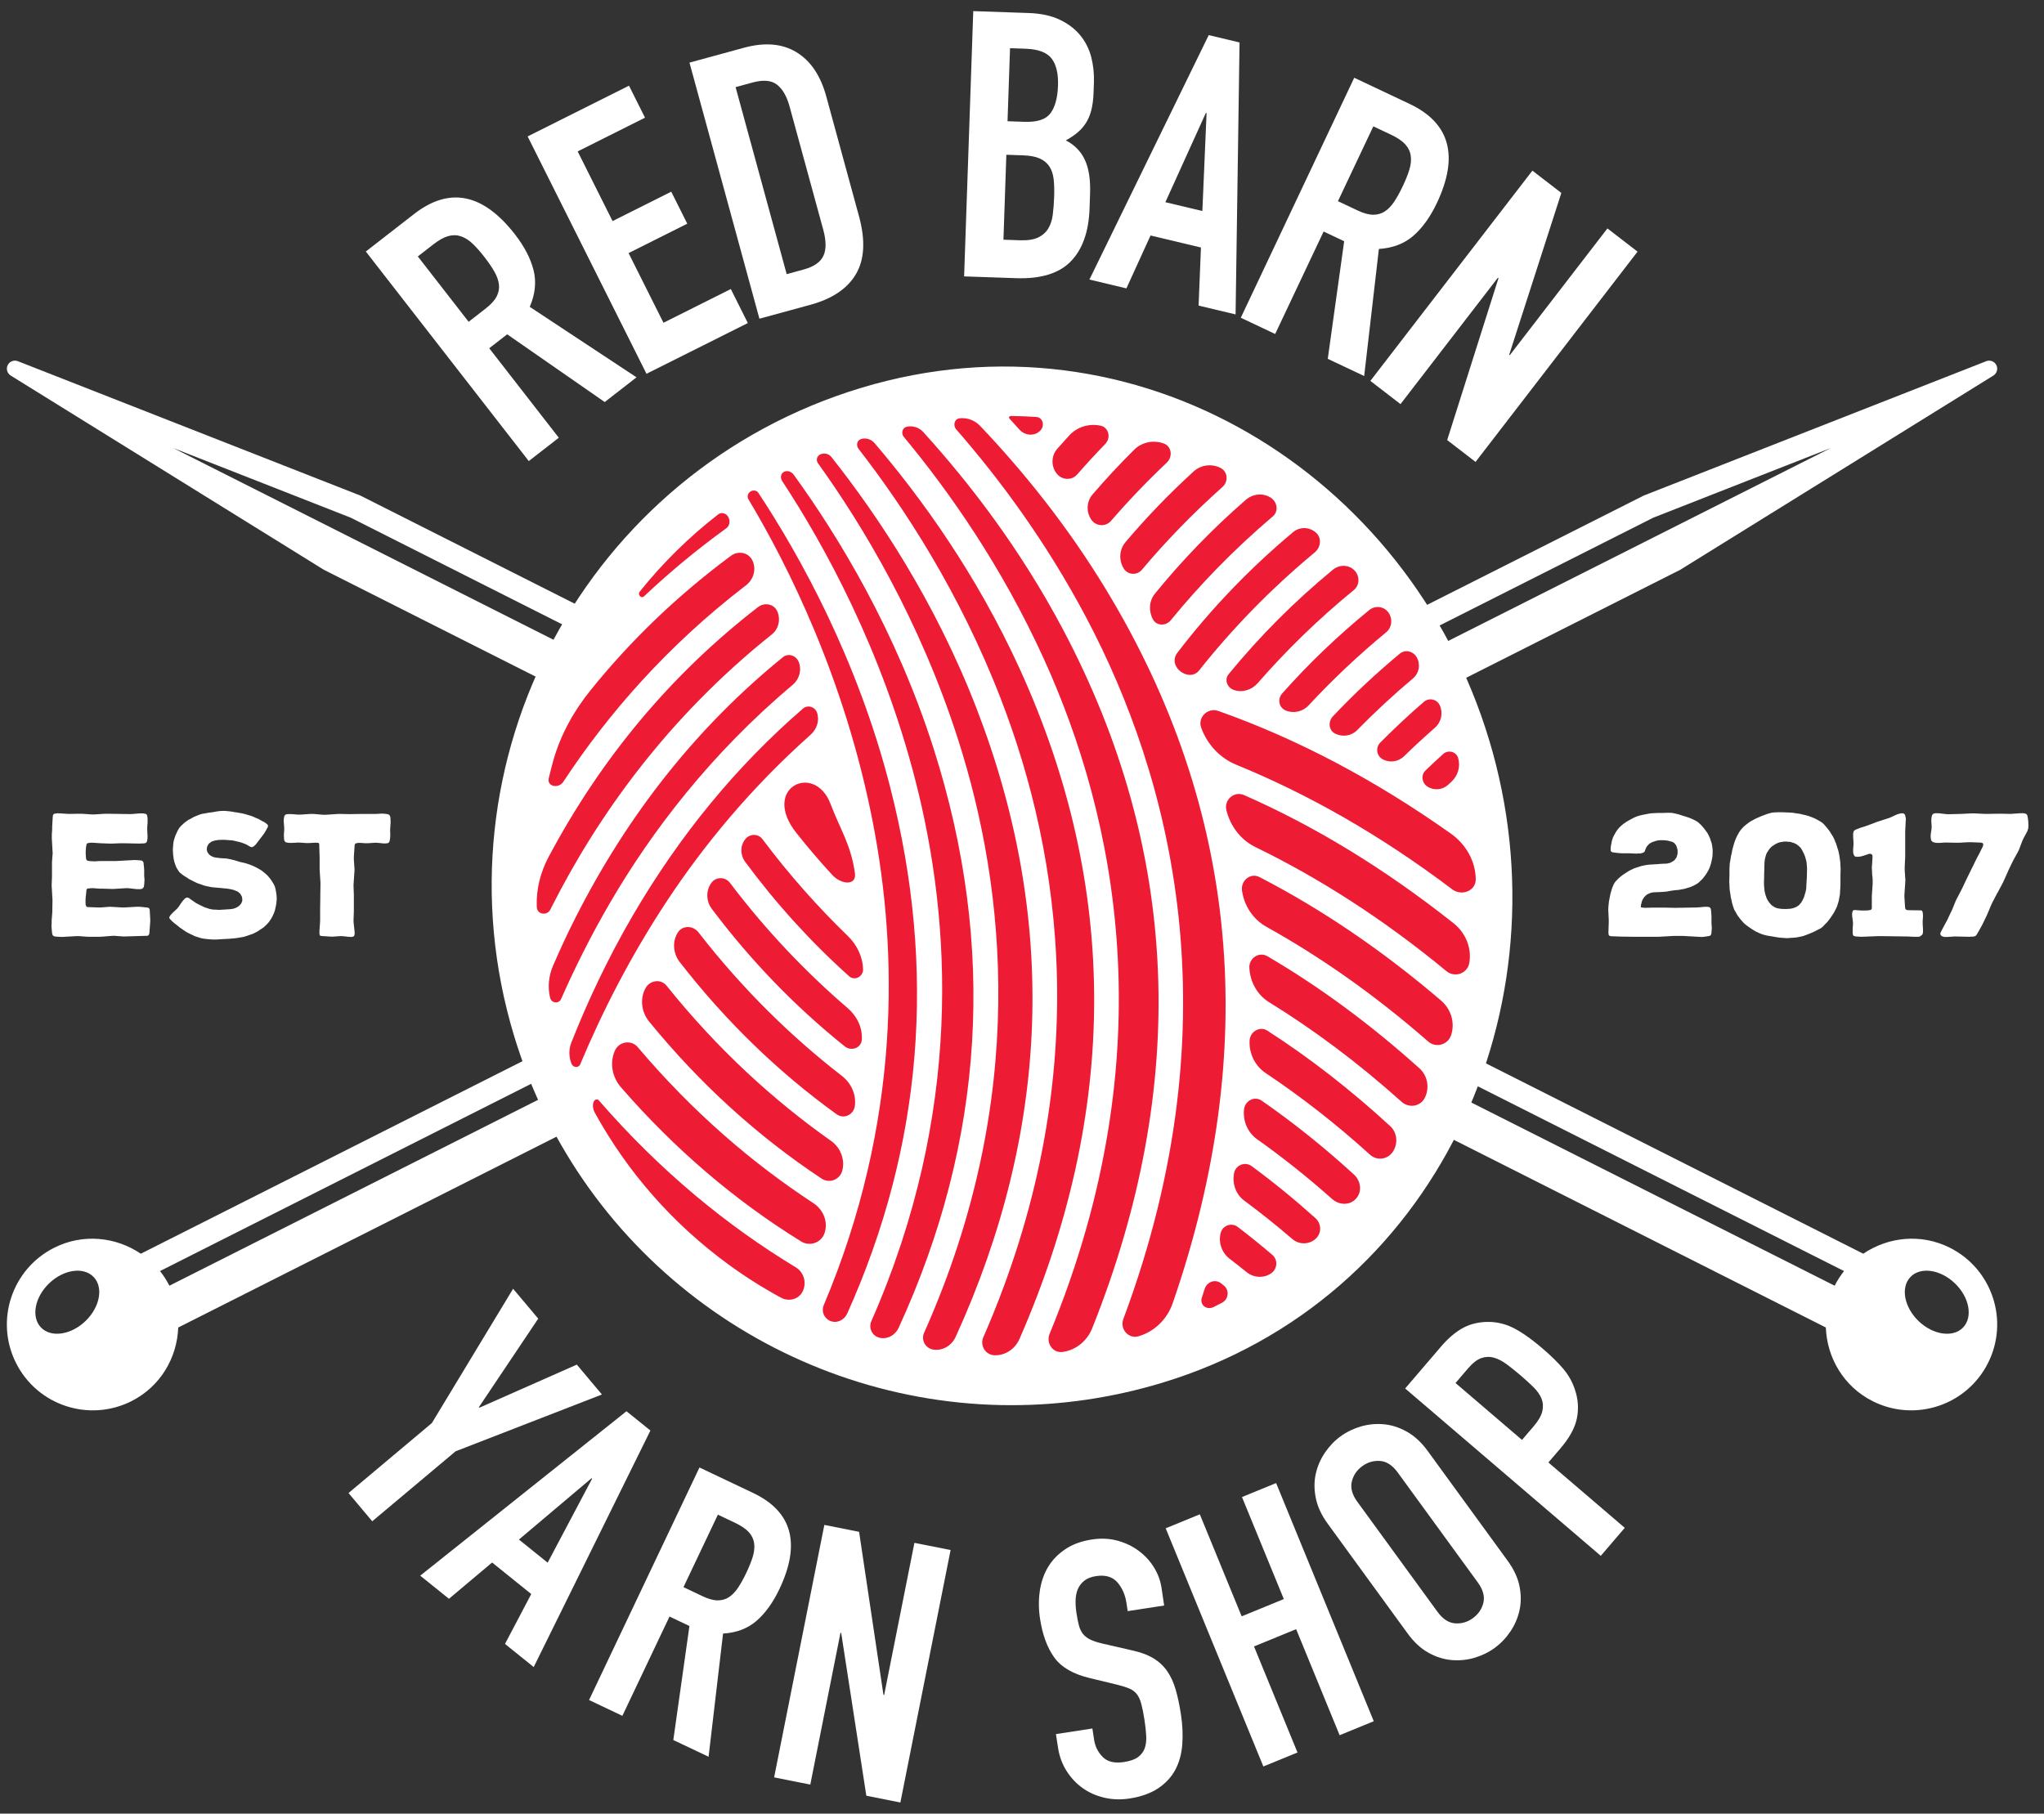 <?xml version="1.0" encoding="utf-8"?>
<!-- Generator: Adobe Illustrator 16.0.0, SVG Export Plug-In . SVG Version: 6.00 Build 0)  -->
<!DOCTYPE svg PUBLIC "-//W3C//DTD SVG 1.1//EN" "http://www.w3.org/Graphics/SVG/1.1/DTD/svg11.dtd">
<svg version="1.1" id="Layer_1" xmlns="http://www.w3.org/2000/svg" xmlns:xlink="http://www.w3.org/1999/xlink" x="0px" y="0px"
	 width="180.9px" height="160.533px" viewBox="0 0 180.9 160.533" enable-background="new 0 0 180.9 160.533" xml:space="preserve">
<rect x="0" y="0" width="180.9" height="160.533" fill="#333333" stroke="none"/>
<path fill="#FFFFFF" d="M11.618,124.032c2.571-1.289,4.058-3.844,4.156-6.527l132.933-67.071l27.714-17.192
	c0.311-0.194,0.426-0.595,0.262-0.925c-0.164-0.329-0.555-0.479-0.896-0.345l-30.309,11.892l-133.017,67.11
	c-2.203-1.491-5.108-1.812-7.657-0.534c-3.753,1.882-5.271,6.448-3.389,10.202C3.297,124.395,7.864,125.911,11.618,124.032z
	 M14.991,113.805c-0.237-0.469-0.515-0.9-0.829-1.297l132.155-66.684l15.711-6.165L14.991,113.805z M3.626,117.501
	c-0.885-0.924-0.56-2.674,0.725-3.908c1.287-1.232,3.047-1.485,3.935-0.561c0.885,0.924,0.561,2.672-0.725,3.906
	C6.273,118.173,4.512,118.425,3.626,117.501z"/>
<path fill="#FFFFFF" d="M175.949,120.641c1.883-3.754,0.365-8.32-3.389-10.202c-2.549-1.277-5.453-0.957-7.656,0.534L31.887,43.863
	L1.58,31.971c-0.342-0.134-0.732,0.016-0.896,0.345c-0.165,0.33-0.051,0.729,0.262,0.925l27.714,17.192l132.932,67.071
	c0.1,2.686,1.584,5.238,4.156,6.527C169.501,125.911,174.066,124.395,175.949,120.641z M15.335,39.66l15.711,6.165l132.156,66.684
	c-0.312,0.396-0.594,0.828-0.828,1.297L15.335,39.66z M169.804,116.939c-1.285-1.234-1.609-2.982-0.725-3.906
	c0.889-0.926,2.646-0.673,3.936,0.561c1.283,1.234,1.609,2.984,0.725,3.908C172.853,118.425,171.091,118.173,169.804,116.939z"/>
<path fill="#ED1B34" d="M89.511,123.88c-19.878,0-37.783-13.303-43.54-32.349c-3.517-11.634-2.292-23.941,3.448-34.655
	c5.74-10.714,15.309-18.55,26.942-22.065c4.099-1.239,8.297-1.867,12.479-1.867c19.188,0,36.651,13.438,42.465,32.678
	c3.476,11.497,2.535,23.639-2.647,34.192c-5.305,10.799-14.525,18.649-25.965,22.107C98.394,123.219,93.958,123.88,89.511,123.88z"
	/>
<path fill="#FFFFFF" d="M131.787,65.477c-7.135-23.604-31.248-38.496-55.568-31.146c-24.32,7.351-38.076,33.025-30.725,57.345
	c6.009,19.882,24.266,32.704,44.018,32.704c4.407,0,8.891-0.639,13.326-1.979C127.156,115.05,138.92,89.081,131.787,65.477z
	 M129.055,67.111c0.21,0.746-0.021,1.55-0.59,2.075c-0.097,0.09-0.192,0.18-0.29,0.27c-0.503,0.47-1.264,0.541-1.842,0.168
	c-0.497-0.321-0.598-1.017-0.17-1.428c0.514-0.494,1.035-0.979,1.564-1.455C128.174,66.337,128.894,66.531,129.055,67.111z
	 M127.445,62.471c0.275,0.67,0.111,1.45-0.434,1.929c-0.953,0.835-1.871,1.683-2.752,2.541c-0.511,0.498-1.292,0.606-1.91,0.252
	c-0.527-0.305-0.623-1.024-0.195-1.458c1.244-1.261,2.535-2.464,3.871-3.616C126.492,61.716,127.211,61.902,127.445,62.471z
	 M125.394,58.196c0.336,0.617,0.207,1.392-0.332,1.846c-1.769,1.491-3.422,3.025-4.953,4.589c-0.508,0.519-1.299,0.63-1.945,0.305
	c-0.574-0.289-0.643-1.059-0.201-1.525c1.861-1.978,3.842-3.822,5.924-5.551C124.37,57.456,125.09,57.642,125.394,58.196z
	 M121.18,54.001c0.525-0.43,1.308-0.338,1.701,0.216s0.319,1.32-0.203,1.751c-2.522,2.081-4.807,4.253-6.866,6.474
	c-0.521,0.56-1.338,0.74-2.041,0.438c-0.586-0.252-0.726-1.01-0.302-1.488C115.838,58.715,118.418,56.26,121.18,54.001z
	 M119.9,50.515c0.453,0.5,0.442,1.282-0.08,1.71c-3.213,2.629-6.035,5.405-8.512,8.245c-0.527,0.605-1.367,0.868-2.123,0.597
	c-0.58-0.208-0.843-0.909-0.451-1.387c2.772-3.387,5.854-6.468,9.229-9.249C118.541,49.955,119.396,49.962,119.9,50.515z
	 M116.457,47.136c0.54,0.469,0.451,1.305-0.1,1.762c-3.998,3.316-7.388,6.858-10.252,10.47c-0.26,0.327-0.701,0.446-1.102,0.326
	c-0.41-0.122-0.768-0.396-0.948-0.785c-0.167-0.362-0.114-0.789,0.128-1.105c3.021-3.955,6.455-7.521,10.279-10.716
	C115.042,46.606,115.887,46.644,116.457,47.136z M112.486,44.068c0.57,0.385,0.683,1.199,0.158,1.645
	c-3.453,2.93-6.443,6.025-9.025,9.186c-0.432,0.526-1.264,0.52-1.583-0.081c-0.39-0.728-0.345-1.625,0.176-2.266
	c2.431-2.99,5.112-5.758,8.039-8.304C110.879,43.701,111.797,43.602,112.486,44.068z M108.027,41.423
	c0.642,0.328,0.703,1.204,0.164,1.684c-2.654,2.363-5.023,4.821-7.131,7.327c-0.437,0.518-1.248,0.465-1.604-0.109
	c-0.453-0.729-0.404-1.671,0.147-2.327c1.863-2.212,3.881-4.295,6.033-6.264C106.285,41.138,107.242,41.022,108.027,41.423z
	 M102.988,39.252c0.707,0.252,0.826,1.174,0.281,1.69c-1.777,1.685-3.424,3.407-4.934,5.158c-0.469,0.546-1.324,0.504-1.738-0.085
	c-0.482-0.685-0.447-1.612,0.098-2.249c1.172-1.366,2.401-2.687,3.688-3.962C101.064,39.129,102.084,38.928,102.988,39.252z
	 M97.398,37.677c0.734,0.153,0.944,1.075,0.424,1.615c-0.865,0.895-1.695,1.795-2.488,2.705c-0.482,0.554-1.348,0.507-1.807-0.069
	c-0.518-0.649-0.502-1.582,0.047-2.207c0.351-0.399,0.707-0.795,1.068-1.188C95.336,37.779,96.394,37.469,97.398,37.677z
	 M89.318,36.889c0.043-0.049,0.109-0.068,0.176-0.068c0.742,0.008,1.484,0.038,2.224,0.087c0.563,0.038,0.763,0.737,0.39,1.164
	c-0.498,0.568-1.379,0.517-1.883-0.046c-0.283-0.317-0.566-0.628-0.848-0.935C89.322,37.032,89.265,36.95,89.318,36.889z
	 M63.563,45.531c0.287-0.223,0.695-0.104,0.88,0.209c0.204,0.344,0.149,0.795-0.175,1.03c-2.652,1.917-5.063,3.933-7.265,6.011
	c-0.254,0.24-0.603-0.14-0.384-0.412C58.666,49.811,60.996,47.521,63.563,45.531z M48.963,67.344
	c0.64-2.294,1.812-4.401,3.308-6.255c3.595-4.457,7.74-8.426,12.428-11.898c0.619-0.458,1.511-0.31,1.869,0.375
	c0.403,0.771,0.145,1.713-0.546,2.242c-6.968,5.346-12.218,11.388-16.17,17.395c-0.414,0.628-1.461,0.424-1.288-0.308
	C48.688,68.374,48.82,67.859,48.963,67.344z M47.51,80.305c-0.074-1.551,0.316-3.09,1.046-4.46
	c4.701-8.828,10.891-16.2,18.526-22.104c0.565-0.438,1.403-0.3,1.699,0.35c0.327,0.718,0.143,1.574-0.473,2.066
	c-9.34,7.457-15.468,16.195-19.443,24.04c-0.052,0.103-0.103,0.205-0.154,0.307C48.422,81.083,47.542,80.953,47.51,80.305z
	 M48.691,88.333c-0.236-0.949-0.132-1.951,0.255-2.85c0.604-1.402,1.259-2.818,1.98-4.242c4.696-9.271,10.839-16.96,18.371-23.074
	c0.475-0.386,1.169-0.14,1.394,0.429c0.28,0.712,0.055,1.523-0.53,2.017c-7.264,6.11-12.483,12.968-16.173,19.299
	c-1.679,2.881-3.108,5.74-4.328,8.514C49.462,88.873,48.81,88.808,48.691,88.333z M50.583,94.164
	c-0.242-0.599-0.258-1.272-0.021-1.873c1.424-3.604,3.198-7.403,5.42-11.218c4.179-7.171,9.221-13.281,15.084-18.351
	c0.422-0.363,1.071-0.161,1.246,0.367c0.231,0.696-0.019,1.456-0.567,1.943c-5.304,4.719-9.451,9.79-12.636,14.594
	c-3.322,5.012-5.843,10.005-7.755,14.576C51.211,94.549,50.722,94.51,50.583,94.164z M60.162,85.159
	c-0.587-0.756-0.683-1.803-0.175-2.614c0.412-0.657,1.354-0.634,1.829-0.021c3.96,5.104,8.273,9.285,12.689,12.705
	c0.826,0.64,1.3,1.66,1.147,2.693c-0.112,0.762-0.98,1.16-1.604,0.71C68.833,94.867,64.205,90.368,60.162,85.159z M73.546,100.984
	c0.832,0.586,1.244,1.619,1.006,2.607c-0.196,0.814-1.135,1.199-1.833,0.736c-5.703-3.778-10.795-8.418-15.269-13.903
	c-0.679-0.832-0.833-1.994-0.328-2.942c0.381-0.716,1.362-0.867,1.869-0.235C63.542,92.919,68.5,97.419,73.546,100.984z
	 M62.998,80.446c-0.508-0.676-0.54-1.609-0.043-2.295c0.405-0.56,1.233-0.556,1.649-0.005c3.262,4.308,6.789,7.973,10.416,11.085
	c0.817,0.7,1.324,1.725,1.255,2.799c-0.047,0.736-0.932,1.053-1.509,0.591C70.36,89.093,66.439,85.028,62.998,80.446z
	 M65.955,76.293c-0.449-0.606-0.466-1.447,0.016-2.028c0.395-0.477,1.131-0.49,1.502,0.006c2.392,3.188,4.932,6.032,7.548,8.562
	c0.808,0.78,1.328,1.831,1.362,2.954c0.02,0.662-0.744,1.065-1.237,0.623C71.749,83.363,68.688,79.986,65.955,76.293z
	 M70.478,73.722c-3.158-3.979,1.616-6.3,3.032-2.55c0.837,2.216,1.796,3.585,2.152,6.104c0.164,1.158-1.216,1.028-2.007,0.168
	C72.55,76.242,71.492,75.002,70.478,73.722z M71.074,114.236c-0.318,0.753-1.229,1.021-1.947,0.633
	c-1.609-0.873-3.163-1.852-4.643-2.935c-4.944-3.613-8.946-8.179-11.838-13.439c-0.163-0.297-0.225-0.648-0.107-0.966
	c0.072-0.195,0.316-0.291,0.453-0.134c5.519,6.358,11.462,11.168,17.438,14.784C71.129,112.605,71.394,113.485,71.074,114.236z
	 M54.96,96.246c-0.781-0.898-1.025-2.169-0.537-3.255c0.365-0.812,1.447-0.978,2.022-0.299c4.899,5.789,10.193,10.301,15.548,13.809
	c0.872,0.572,1.312,1.642,0.988,2.633c-0.283,0.865-1.302,1.232-2.078,0.754C65.012,106.249,59.697,101.694,54.96,96.246z
	 M73.487,116.927c-0.548-0.224-0.816-0.848-0.586-1.393c6.836-16.192,6.588-31.273,4.337-42.797
	c-2.48-12.701-7.529-22.748-11-28.544c-0.143-0.237-0.05-0.541,0.185-0.688c0.233-0.146,0.545-0.108,0.696,0.12
	c3.646,5.522,8.747,14.655,11.669,26.07c4.142,16.173,2.844,31.747-3.801,46.562C74.729,116.84,74.078,117.167,73.487,116.927z
	 M77.794,118.399c-0.622-0.178-0.937-0.864-0.677-1.456c8.122-18.465,7.101-35.361,3.91-47.82
	c-2.983-11.649-8.069-20.865-11.799-26.539c-0.18-0.272-0.147-0.655,0.142-0.81c0.304-0.164,0.672-0.035,0.875,0.245
	c3.891,5.366,9.049,13.771,12.394,24.277c5.567,17.487,4.51,34.641-3.103,51.227C79.229,118.193,78.503,118.6,77.794,118.399z
	 M82.588,119.458c-0.691-0.111-1.088-0.846-0.803-1.484c9.25-20.739,7.245-39.262,3.025-52.465
	c-3.394-10.615-8.475-19.024-12.417-24.507c-0.193-0.27-0.095-0.648,0.208-0.784c0.342-0.15,0.748-0.059,0.98,0.235
	c4.061,5.123,9.175,12.742,12.854,22.273c7.169,18.567,6.529,37.202-1.854,55.604C84.23,119.104,83.426,119.593,82.588,119.458z
	 M88.025,119.962c-0.805-0.023-1.319-0.857-0.998-1.596c10.005-22.908,6.857-42.756,1.562-56.472
	c-3.635-9.417-8.549-16.942-12.605-22.165c-0.23-0.297-0.147-0.744,0.209-0.862c0.434-0.145,0.909,0.007,1.206,0.354
	c4.129,4.833,9.036,11.613,12.866,20.02c8.785,19.283,8.754,39.164-0.037,59.277C89.845,119.395,88.982,119.989,88.025,119.962z
	 M94.025,119.669c-0.867,0.107-1.463-0.805-1.129-1.611c10.295-24.922,5.854-45.767-0.529-59.774
	c-3.709-8.142-8.333-14.746-12.375-19.612c-0.263-0.316-0.139-0.812,0.264-0.9c0.531-0.116,1.085,0.065,1.451,0.468
	c4.045,4.447,8.596,10.334,12.392,17.515c10.325,19.54,11.168,40.285,2.562,61.822C96.214,118.691,95.219,119.52,94.025,119.669z
	 M100.769,118.278c-0.899,0.263-1.679-0.646-1.351-1.523c9.942-26.6,4.149-48.024-3.278-62.083
	c-3.552-6.719-7.693-12.295-11.512-16.666c-0.309-0.354-0.16-0.934,0.307-0.981c0.673-0.071,1.342,0.182,1.808,0.672
	c3.718,3.91,7.687,8.771,11.19,14.563c11.713,19.36,13.657,40.541,5.85,63.104C103.299,116.76,102.185,117.864,100.769,118.278z
	 M107.408,115.693c-0.27,0.133-0.596,0.123-0.834-0.062c-0.229-0.178-0.301-0.49-0.209-0.766c0.086-0.261,0.17-0.521,0.254-0.781
	c0.197-0.617,0.932-0.897,1.439-0.497c0.082,0.065,0.166,0.131,0.248,0.196c0.518,0.413,0.434,1.221-0.154,1.528
	C107.906,115.442,107.658,115.569,107.408,115.693z M112.496,112.712c-0.661,0.451-1.545,0.394-2.167-0.108
	c-0.498-0.402-0.998-0.797-1.499-1.181c-0.698-0.533-1.016-1.438-0.797-2.288c0.173-0.667,0.966-0.949,1.514-0.531
	c1.033,0.788,2.05,1.61,3.053,2.467C113.117,111.512,113.06,112.327,112.496,112.712z M116.424,109.665
	c-0.582,0.513-1.456,0.516-2.045,0.01c-1.414-1.214-2.838-2.351-4.269-3.409c-0.748-0.554-1.065-1.511-0.891-2.425
	c0.137-0.715,0.971-1.052,1.557-0.619c1.931,1.418,3.81,2.955,5.644,4.602C116.97,108.316,116.98,109.177,116.424,109.665z
	 M120.012,106.1c-0.55,0.615-1.495,0.58-2.11,0.033c-2.193-1.949-4.408-3.708-6.635-5.287c-0.85-0.602-1.287-1.633-1.164-2.666
	c0.092-0.759,0.938-1.188,1.563-0.753c2.808,1.946,5.526,4.126,8.162,6.536C120.445,104.528,120.568,105.478,120.012,106.1z
	 M123.256,101.969c-0.458,0.67-1.397,0.789-2,0.244c-3.056-2.768-6.147-5.166-9.246-7.234c-0.942-0.631-1.469-1.728-1.418-2.859
	c0.035-0.808,0.905-1.323,1.584-0.886c3.743,2.413,7.36,5.227,10.851,8.436C123.672,100.261,123.75,101.245,123.256,101.969z
	 M126.095,97.182c-0.39,0.769-1.404,0.923-2.046,0.348c-3.887-3.489-7.812-6.404-11.728-8.819c-1.055-0.648-1.688-1.807-1.75-3.043
	c-0.043-0.856,0.859-1.459,1.601-1.025c4.638,2.717,9.117,6.025,13.44,9.908C126.353,95.214,126.545,96.298,126.095,97.182z
	 M128.424,91.635c-0.287,0.852-1.342,1.148-2.019,0.559c-4.768-4.163-9.564-7.51-14.315-10.154
	c-1.187-0.661-1.978-1.861-2.168-3.205c-0.127-0.885,0.748-1.612,1.542-1.202c5.525,2.853,10.885,6.497,16.068,10.925
	C128.419,89.314,128.797,90.53,128.424,91.635z M130.04,85.228c-0.16,0.944-1.29,1.344-2.029,0.731
	c-5.671-4.683-11.338-8.273-16.897-10.978c-1.305-0.635-2.228-1.855-2.574-3.265c-0.229-0.925,0.693-1.721,1.566-1.337
	c6.346,2.79,12.53,6.58,18.547,11.35C129.705,82.566,130.265,83.902,130.04,85.228z M130.609,77.817
	c0.015,1.054-1.252,1.531-2.092,0.896c-6.472-4.895-12.879-8.477-19.101-11.021c-1.449-0.593-2.565-1.796-3.103-3.268
	c-0.342-0.935,0.582-1.824,1.521-1.491c6.994,2.477,13.858,6.097,20.58,10.86C129.728,74.725,130.584,76.206,130.609,77.817z"/>
<g>
	<path fill="#FFFFFF" d="M32.376,22.263l4.273-3.321c3.126-2.431,6.101-1.831,8.923,1.799c0.837,1.077,1.387,2.134,1.649,3.169
		c0.262,1.037,0.15,2.12-0.336,3.25l9.449,6.239l-2.814,2.188l-8.632-5.996l-1.589,1.235l6.157,7.92l-2.657,2.066L32.376,22.263z
		 M41.475,28.483l1.511-1.176c0.469-0.363,0.792-0.72,0.969-1.065c0.176-0.346,0.244-0.698,0.203-1.058
		c-0.042-0.356-0.174-0.734-0.399-1.132c-0.225-0.396-0.52-0.829-0.884-1.298c-0.364-0.469-0.711-0.86-1.04-1.177
		c-0.329-0.315-0.674-0.535-1.035-0.658s-0.736-0.131-1.126-0.022c-0.39,0.107-0.828,0.351-1.314,0.729l-1.381,1.073L41.475,28.483z
		"/>
	<path fill="#FFFFFF" d="M46.697,12.076l8.97-4.492l1.418,2.833l-5.96,2.985l3.088,6.167l5.193-2.602l1.418,2.833l-5.193,2.602
		l3.088,6.167l5.96-2.985l1.507,3.01l-8.97,4.492L46.697,12.076z"/>
	<path fill="#FFFFFF" d="M61.021,5.543l4.807-1.312c1.846-0.505,3.398-0.375,4.656,0.388c1.257,0.763,2.138,2.067,2.643,3.914
		l2.895,10.601c0.58,2.123,0.492,3.829-0.262,5.117c-0.754,1.29-2.097,2.198-4.028,2.725l-4.521,1.234L61.021,5.543z M69.624,24.265
		l1.496-0.408c0.913-0.249,1.498-0.654,1.755-1.216c0.258-0.56,0.253-1.328-0.014-2.305L69.878,9.418
		c-0.244-0.892-0.612-1.531-1.106-1.921c-0.495-0.389-1.219-0.454-2.174-0.193l-1.496,0.409L69.624,24.265z"/>
	<path fill="#FFFFFF" d="M86.136,0.984l4.914,0.169c1.077,0.037,1.99,0.233,2.737,0.59c0.747,0.355,1.353,0.817,1.817,1.383
		c0.465,0.566,0.789,1.21,0.975,1.932c0.184,0.723,0.263,1.469,0.236,2.237l-0.029,0.857c-0.021,0.638-0.09,1.175-0.204,1.61
		c-0.114,0.437-0.276,0.816-0.485,1.14c-0.209,0.322-0.461,0.605-0.756,0.849c-0.294,0.243-0.632,0.468-1.014,0.675
		c0.779,0.401,1.342,0.978,1.689,1.727c0.348,0.75,0.502,1.739,0.459,2.971l-0.045,1.319c-0.07,2.066-0.626,3.633-1.664,4.697
		c-1.039,1.065-2.656,1.56-4.854,1.483l-4.584-0.158L86.136,0.984z M88.808,21.218l1.45,0.05c0.681,0.023,1.218-0.057,1.61-0.241
		c0.391-0.186,0.691-0.449,0.902-0.794c0.209-0.346,0.344-0.759,0.405-1.241s0.101-1.009,0.121-1.581
		c0.021-0.594,0.005-1.111-0.045-1.554c-0.052-0.442-0.177-0.815-0.375-1.119c-0.199-0.305-0.481-0.539-0.851-0.706
		s-0.861-0.261-1.477-0.282l-1.484-0.051L88.808,21.218z M89.169,10.731l1.518,0.052c1.121,0.039,1.883-0.216,2.287-0.763
		c0.404-0.548,0.625-1.36,0.662-2.438c0.037-1.055-0.15-1.854-0.561-2.396c-0.411-0.542-1.178-0.833-2.299-0.872l-1.385-0.049
		L89.169,10.731z"/>
	<path fill="#FFFFFF" d="M106.976,3.108l2.728,0.65l-0.351,24.072l-3.274-0.781l0.209-5.141l-4.462-1.064l-2.135,4.682l-3.274-0.782
		L106.976,3.108z M106.785,10.016l-0.064-0.016l-3.582,7.898l3.274,0.781L106.785,10.016z"/>
	<path fill="#FFFFFF" d="M119.853,6.882l4.893,2.312c3.58,1.69,4.389,4.616,2.424,8.772c-0.583,1.233-1.277,2.201-2.083,2.903
		s-1.824,1.091-3.052,1.167l-1.301,11.248l-3.223-1.522l1.452-10.409l-1.819-0.86l-4.287,9.07l-3.043-1.438L119.853,6.882z
		 M118.413,17.807l1.729,0.818c0.537,0.254,1,0.381,1.389,0.382c0.39,0.001,0.734-0.097,1.035-0.296
		c0.299-0.199,0.576-0.488,0.83-0.867c0.252-0.379,0.504-0.838,0.758-1.375s0.447-1.022,0.58-1.459
		c0.133-0.436,0.174-0.843,0.121-1.221c-0.053-0.377-0.215-0.716-0.488-1.015c-0.272-0.3-0.688-0.58-1.243-0.844l-1.581-0.746
		L118.413,17.807z"/>
	<path fill="#FFFFFF" d="M135.621,15.105l2.562,1.973l-4.613,14.317l0.052,0.041l8.639-11.217l2.667,2.055l-14.338,18.613
		l-2.51-1.934l4.541-14.331l-0.053-0.041l-8.619,11.189l-2.668-2.055L135.621,15.105z"/>
</g>
<g>
	<path fill="#FFFFFF" d="M38.221,125.962l7.19-11.888l2.223,2.646l-5.248,7.832l0.041,0.051l8.623-3.814l2.223,2.645l-12.953,5.029
		l-7.376,6.193l-2.099-2.5L38.221,125.962z"/>
	<path fill="#FFFFFF" d="M55.445,124.917l2.119,1.707l-10.329,20.936l-2.542-2.047l2.324-4.416l-3.464-2.791l-3.819,3.211
		l-2.543-2.047L55.445,124.917z M52.402,130.889l-0.05-0.041l-6.425,5.426l2.542,2.047L52.402,130.889z"/>
	<path fill="#FFFFFF" d="M61.905,129.895l4.741,2.252c3.469,1.646,4.247,4.484,2.334,8.512c-0.568,1.195-1.243,2.131-2.026,2.811
		c-0.783,0.68-1.771,1.055-2.961,1.125l-1.281,10.904l-3.122-1.48l1.427-10.092l-1.763-0.838l-4.173,8.789l-2.948-1.4
		L61.905,129.895z M60.489,140.487l1.677,0.797c0.52,0.246,0.969,0.371,1.346,0.373c0.377,0.002,0.711-0.092,1.003-0.285
		c0.292-0.191,0.561-0.471,0.806-0.838s0.491-0.812,0.738-1.332c0.247-0.521,0.436-0.992,0.565-1.414s0.169-0.818,0.119-1.184
		c-0.051-0.367-0.208-0.695-0.471-0.986c-0.264-0.289-0.666-0.562-1.205-0.82l-1.532-0.727L60.489,140.487z"/>
	<path fill="#FFFFFF" d="M72.957,134.979l3.076,0.611l2.155,14.426l0.063,0.014l2.678-13.465l3.202,0.637l-4.445,22.346l-3.013-0.6
		l-2.224-14.406l-0.063-0.014l-2.672,13.434l-3.201-0.637L72.957,134.979z"/>
	<path fill="#FFFFFF" d="M103.031,142.114l-3.226,0.496l-0.112-0.729c-0.112-0.738-0.385-1.35-0.815-1.834
		c-0.431-0.482-1.058-0.664-1.879-0.537c-0.442,0.068-0.793,0.209-1.052,0.42c-0.26,0.215-0.447,0.465-0.564,0.75
		c-0.117,0.289-0.182,0.611-0.191,0.969s0.016,0.727,0.074,1.105c0.067,0.443,0.141,0.816,0.219,1.117
		c0.08,0.301,0.199,0.551,0.359,0.754c0.161,0.201,0.375,0.369,0.645,0.5c0.268,0.131,0.625,0.248,1.074,0.354l2.617,0.602
		c0.76,0.164,1.389,0.396,1.889,0.697s0.908,0.68,1.228,1.139c0.317,0.457,0.569,1.002,0.752,1.633
		c0.183,0.629,0.338,1.355,0.464,2.18c0.146,0.947,0.186,1.844,0.121,2.684c-0.064,0.842-0.27,1.584-0.611,2.23
		c-0.344,0.646-0.849,1.193-1.513,1.641c-0.666,0.447-1.515,0.752-2.547,0.91c-0.78,0.121-1.528,0.094-2.246-0.076
		c-0.717-0.17-1.354-0.455-1.912-0.855c-0.558-0.398-1.028-0.904-1.415-1.514c-0.386-0.611-0.636-1.295-0.752-2.055l-0.185-1.201
		l3.226-0.496l0.155,1.012c0.091,0.59,0.347,1.096,0.769,1.518c0.42,0.42,1.041,0.566,1.864,0.441
		c0.548-0.084,0.963-0.229,1.244-0.434c0.28-0.205,0.479-0.463,0.594-0.771s0.16-0.678,0.138-1.105s-0.072-0.896-0.15-1.402
		c-0.09-0.59-0.188-1.072-0.287-1.443c-0.102-0.373-0.236-0.666-0.41-0.877c-0.173-0.211-0.392-0.371-0.656-0.482
		c-0.266-0.109-0.611-0.219-1.039-0.326l-2.455-0.594c-1.479-0.355-2.527-0.965-3.146-1.832c-0.619-0.865-1.037-2.004-1.253-3.416
		c-0.13-0.844-0.137-1.664-0.021-2.459c0.115-0.793,0.357-1.5,0.728-2.119c0.369-0.617,0.877-1.143,1.522-1.578
		c0.646-0.434,1.432-0.721,2.359-0.863c0.801-0.123,1.557-0.088,2.268,0.105c0.709,0.193,1.338,0.496,1.888,0.908
		c0.549,0.412,0.995,0.898,1.341,1.461c0.346,0.561,0.566,1.16,0.664,1.791L103.031,142.114z"/>
	<path fill="#FFFFFF" d="M103.167,135.278l3.021-1.238l3.703,9.031l3.73-1.529l-3.702-9.031l3.021-1.238l8.642,21.082l-3.021,1.238
		l-3.848-9.387l-3.73,1.529l3.849,9.387l-3.021,1.238L103.167,135.278z"/>
	<path fill="#FFFFFF" d="M117.498,134.86c-0.54-0.74-0.889-1.49-1.043-2.248c-0.155-0.758-0.158-1.477-0.006-2.154
		s0.423-1.305,0.812-1.877c0.388-0.572,0.849-1.055,1.384-1.443c0.533-0.389,1.133-0.68,1.797-0.875
		c0.664-0.191,1.342-0.258,2.035-0.193c0.693,0.062,1.375,0.285,2.049,0.666s1.28,0.941,1.819,1.684l7.083,9.727
		c0.553,0.758,0.904,1.512,1.053,2.262c0.149,0.748,0.148,1.463-0.004,2.141c-0.152,0.68-0.423,1.305-0.812,1.875
		c-0.388,0.574-0.849,1.055-1.384,1.443c-0.534,0.389-1.133,0.68-1.797,0.875c-0.664,0.193-1.342,0.258-2.035,0.195
		s-1.373-0.281-2.039-0.652c-0.668-0.373-1.276-0.939-1.829-1.697L117.498,134.86z M127.218,142.665
		c0.465,0.639,0.984,0.98,1.557,1.025c0.574,0.043,1.102-0.109,1.584-0.461c0.482-0.354,0.791-0.809,0.926-1.367
		c0.134-0.559-0.032-1.158-0.497-1.795l-7.083-9.727c-0.465-0.639-0.984-0.979-1.557-1.023c-0.574-0.043-1.103,0.109-1.584,0.461
		c-0.483,0.352-0.791,0.807-0.926,1.367c-0.134,0.559,0.032,1.156,0.497,1.795L127.218,142.665z"/>
	<path fill="#FFFFFF" d="M124.361,122.901l3.184-3.72c0.583-0.681,1.186-1.203,1.807-1.569c0.623-0.366,1.34-0.565,2.155-0.6
		c0.813-0.032,1.595,0.13,2.343,0.488c0.745,0.358,1.639,0.981,2.676,1.869c0.762,0.652,1.375,1.254,1.842,1.809
		s0.811,1.178,1.031,1.871c0.275,0.826,0.328,1.658,0.16,2.496c-0.17,0.838-0.65,1.719-1.441,2.643l-1.081,1.264l6.759,5.785
		l-2.123,2.479L124.361,122.901z M134.701,127.454l1.02-1.191c0.43-0.502,0.69-0.953,0.78-1.354s0.065-0.771-0.075-1.117
		c-0.14-0.344-0.378-0.682-0.714-1.012c-0.335-0.328-0.722-0.682-1.16-1.057c-0.405-0.346-0.801-0.662-1.187-0.951
		c-0.385-0.287-0.764-0.484-1.135-0.594c-0.373-0.105-0.746-0.096-1.121,0.031c-0.377,0.129-0.772,0.436-1.188,0.92l-1.103,1.289
		L134.701,127.454z"/>
</g>
<g>
	<path fill="#FFFFFF" d="M13.301,81.465l-0.015,0.24l-0.06,0.81l-0.015,0.15l-0.06,0.105l-0.075,0.06l-1.965,0.06h-0.24l-0.795-0.06
		l-0.24,0.015l-0.78,0.061l-0.24,0.015H7.781l-0.78-0.06h-0.24l-1.29,0.074l-0.51-0.029l-0.18-0.03L4.676,82.8l-0.045-0.104
		l-0.03-0.165l-0.03-0.346l-0.015-0.239l0.015-0.226v-0.225l0.06-0.795v-0.24l0.015-0.795l-0.015-0.24L4.586,78.63l-0.015-0.24
		l0.03-0.81v-1.275l0.06-0.795L4.646,75.27l-0.045-0.796l-0.015-0.239v-0.36l0.03-0.45V73.2l0.045-0.78l0.015-0.21l0.045-0.12
		l0.075-0.06l0.12-0.016l0.195-0.029l0.975,0.06l0.915-0.015h0.24l0.9,0.06h0.24l0.9-0.06h0.24l2.04,0.03l0.255-0.016L12.326,72
		h0.375l0.21,0.045l0.09,0.075l0.03,0.104l0.03,0.195v0.405l-0.03,0.375v0.255l0.015,0.375l0.015,0.225l-0.015,0.226l-0.03,0.18
		l-0.06,0.105l-0.075,0.06l-0.18,0.03h-0.12l-0.24,0.015l-1.41-0.03h-0.24l-0.765,0.03h-0.24l-0.78-0.03l-0.675-0.045H8.006
		l-0.12,0.016l-0.15,0.029l-0.075,0.075l-0.015,0.09l-0.03,0.165l-0.03,0.36v0.24l0.015,0.255l0.015,0.165l0.03,0.104l0.06,0.075
		l0.165,0.045l0.48,0.03l0.48-0.03h1.425l1.68-0.09l0.465,0.03l0.165,0.03l0.09,0.074l0.045,0.09l0.015,0.165l0.03,0.256
		l0.015,0.255v0.495l0.03,0.345l-0.03,0.45l-0.03,0.18l-0.06,0.104l-0.105,0.075l-0.15,0.03h-0.3l-0.675-0.075l-0.24-0.015
		l-1.2,0.075l-0.96-0.03h-0.24l-0.6-0.045L7.946,78.63l-0.18,0.016L7.691,78.69l-0.045,0.104L7.631,79.02l-0.045,0.375l-0.015,0.239
		v0.33l0.015,0.15l0.045,0.104l0.06,0.061l0.165,0.015l0.825,0.03h0.24l0.81-0.061l1.065,0.061h0.24l1.065-0.061h0.225l0.225,0.016
		l0.54,0.06l0.09,0.045l0.06,0.09l0.015,0.165L13.301,81.465z"/>
	<path fill="#FFFFFF" d="M24.491,79.515l-0.015,0.256l-0.03,0.255l-0.045,0.239l-0.075,0.33l-0.075,0.21l-0.135,0.301l-0.105,0.194
		l-0.18,0.271l-0.15,0.18l-0.18,0.18l-0.18,0.165l-0.3,0.195l-0.195,0.135l-0.225,0.12l-0.21,0.105l-0.345,0.12l-0.45,0.149
		l-0.24,0.045l-0.375,0.061l-0.225,0.029l-0.33,0.03l-0.21,0.015l-0.345,0.016l-0.72,0.045h-0.33l-0.21-0.015l-0.345-0.03
		l-0.225-0.03l-0.255-0.045l-0.225-0.075l-0.33-0.104l-0.21-0.105l-0.225-0.104l-0.21-0.105l-0.195-0.12l-0.48-0.33l-0.18-0.149
		l-0.27-0.21l-0.18-0.15l-0.165-0.165l-0.12-0.135l-0.015-0.105l0.075-0.135l0.06-0.075l0.15-0.165l0.42-0.39l0.135-0.165
		l0.255-0.39l0.135-0.165l0.15-0.165l0.165-0.09l0.165,0.029l0.165,0.12l0.48,0.33l0.225,0.12l0.21,0.105l0.345,0.165l0.225,0.074
		l0.24,0.075l0.24,0.045l0.345,0.016l0.24,0.015l0.945-0.061l0.24-0.029l0.12-0.03l0.225-0.09l0.195-0.12l0.15-0.15l0.075-0.104
		l0.09-0.226l-0.015-0.255l-0.03-0.12l-0.12-0.21l-0.075-0.09l-0.195-0.149l-0.12-0.045l-0.225-0.091l-0.255-0.06l-0.255-0.045
		l-1.425-0.135l-0.45-0.09l-0.24-0.061l-0.33-0.12l-0.225-0.075l-0.225-0.104l-0.51-0.255l-0.195-0.135l-0.225-0.136l-0.195-0.135
		l-0.255-0.21l-0.135-0.195l-0.135-0.225l-0.09-0.225l-0.105-0.315l-0.045-0.225l-0.045-0.33l-0.03-0.48l0.015-0.24l0.03-0.359
		l0.045-0.226l0.06-0.194l0.075-0.226l0.15-0.33l0.105-0.21l0.12-0.18l0.15-0.165l0.24-0.225l0.195-0.15l0.195-0.135l0.21-0.105
		l0.285-0.165l0.45-0.18l0.225-0.075l0.345-0.06l0.24-0.045l0.45-0.061l0.33-0.06l0.24-0.03l0.225-0.015h0.24l0.45,0.045
		l0.225,0.029l0.105,0.03l0.24,0.03l0.51,0.09l0.255,0.061l0.24,0.074l0.255,0.075l0.24,0.09l0.225,0.105l0.225,0.09l0.285,0.165
		l0.21,0.104l0.195,0.136l0.135,0.135v0.15l-0.09,0.164l-0.165,0.301l-0.12,0.18l-0.57,0.75l-0.165,0.21l-0.18,0.15l-0.12,0.045
		l-0.105-0.016l-0.15-0.074l-0.225-0.136l-0.225-0.09l-0.105-0.045l-0.225-0.075l-0.12-0.029l-0.255-0.061l-0.345-0.075l-0.24-0.015
		l-0.39-0.03h-0.39l-0.255,0.016l-0.255,0.045l-0.24,0.074l-0.09,0.046l-0.18,0.135l-0.075,0.09l-0.105,0.21l-0.03,0.24l0.045,0.194
		l0.12,0.195l0.165,0.15l0.18,0.09l0.105,0.045l0.225,0.045l0.375,0.045l0.51,0.03l0.255,0.045l0.51,0.12l0.48,0.149l0.345,0.075
		l0.225,0.061l0.42,0.149l0.3,0.135l0.21,0.105l0.21,0.12l0.195,0.12l0.435,0.359l0.165,0.181l0.15,0.18l0.18,0.271l0.12,0.194
		l0.105,0.226l0.06,0.225l0.06,0.33l0.03,0.225L24.491,79.515z"/>
	<path fill="#FFFFFF" d="M34.542,73.231l-0.015,0.225l0.015,0.45l-0.015,0.24l-0.015,0.119l-0.03,0.181l-0.045,0.104l-0.09,0.075
		l-0.18,0.03h-0.24l-0.45-0.045l-0.24-0.016l-0.69,0.045h-0.24l-0.375-0.029h-0.225l-0.105,0.015l-0.15,0.045l-0.06,0.09
		l-0.015,0.195l-0.06,0.885v0.24l0.06,0.9l-0.015,0.239l-0.06,0.9l-0.015,0.24l0.03,0.885v1.38l-0.03,0.885l0.015,0.226l0.075,0.675
		l0.015,0.24l-0.045,0.18l-0.075,0.075l-0.195,0.03l-0.285-0.016l-0.375-0.045l-0.255-0.015l-0.675,0.045h-0.24l-0.675-0.045
		l-0.18-0.016l-0.09-0.045l-0.03-0.165v-0.255l0.045-0.63l0.015-0.24v-1.125l0.015-0.899v-0.24l0.015-0.885v-0.24l-0.06-0.9
		l-0.015-0.239v-1.141l-0.03-0.885v-0.21l-0.045-0.12l-0.15-0.03h-0.225l-0.48,0.03h-0.27l-0.405-0.03l-0.255-0.015l-0.255,0.015
		l-0.345,0.016h-0.225l-0.12-0.016l-0.165-0.029l-0.09-0.061l-0.06-0.09l-0.03-0.15v-0.104l-0.015-0.24l0.03-0.45v-0.225
		l-0.045-0.57l0.015-0.239l0.045-0.195l0.06-0.105l0.09-0.045l0.15-0.029h0.345l0.555,0.045h0.24l0.87-0.061h0.24l0.885,0.075h0.24
		l1.11-0.075l0.87,0.016h0.24l1.125-0.016h1.11l0.495-0.03l0.255,0.016l0.12,0.015l0.18,0.03l0.105,0.06l0.075,0.105l0.03,0.18
		v0.105l0.015,0.225L34.542,73.231z"/>
</g>
<g>
	<path fill="#FFFFFF" d="M145.216,80.236l0.016,0.075l0.149,0.029l0.21,0.016l0.57-0.016h1.215l0.766,0.016h0.239l1.755-0.03
		l0.24-0.015l0.495-0.046h0.255l0.195,0.046l0.09,0.135l0.029,0.21l0.016,0.225l0.015,0.24v0.615l0.03,0.375l-0.016,0.239
		l-0.015,0.211l-0.03,0.149l-0.06,0.09l-0.09,0.045l-0.479,0.075l-0.211,0.016l-0.33-0.016l-0.225-0.015l-1.096-0.061h-0.84
		l-1.319,0.075h-2.175l-1.096-0.015l-0.84-0.03l-0.18-0.015l-0.105-0.061l-0.029-0.09l-0.016-0.165l0.03-0.899v-0.24l-0.045-0.915
		l0.015-0.24l0.045-0.45l0.09-0.45l0.045-0.239l0.076-0.255l0.074-0.24l0.045-0.12l0.105-0.24l0.119-0.194l0.256-0.271l0.165-0.15
		l0.271-0.21l0.18-0.119l0.3-0.195l0.194-0.105l0.315-0.149l0.226-0.075l0.375-0.12l0.254-0.06l0.256-0.045l0.24-0.03l0.765-0.045
		l0.135-0.016l0.271-0.015l0.375-0.015l0.27-0.061l0.12-0.06l0.226-0.135l0.104-0.105l0.135-0.195l0.09-0.314v-0.33l-0.03-0.12
		l-0.074-0.24l-0.061-0.104l-0.15-0.181l-0.194-0.09l-0.33-0.09l-0.21-0.03l-0.225-0.015h-0.226l-0.21,0.015l-0.21,0.045
		l-0.315,0.105l-0.194,0.104l-0.091,0.061l-0.149,0.165l-0.075,0.09l-0.104,0.225l-0.075,0.21l-0.135,0.091l-0.225,0.06h-0.136
		l-0.255,0.015l-0.63-0.029h-0.63l-0.256-0.016l-0.389-0.045l-0.195-0.029l-0.105-0.061l-0.045-0.075v-0.255l0.029-0.225
		l0.031-0.135l0.045-0.24l0.029-0.105l0.075-0.225l0.149-0.285l0.121-0.21l0.135-0.195l0.164-0.194l0.181-0.165l0.181-0.15
		l0.284-0.195l0.21-0.12l0.45-0.239l0.255-0.105l0.24-0.075l0.33-0.074l0.24-0.045l0.225-0.046l0.21-0.029l0.33-0.016l0.239-0.015
		h0.496l0.345-0.015h0.239l0.226,0.015l0.226,0.045l0.314,0.075l0.225,0.075l0.48,0.149l0.225,0.075l0.225,0.09l0.316,0.15
		l0.209,0.12l0.195,0.165l0.195,0.194l0.164,0.195l0.15,0.195l0.195,0.27l0.105,0.21l0.104,0.226l0.075,0.225l0.074,0.21
		l0.045,0.225l0.045,0.36v0.226l-0.014,0.329l-0.031,0.21l-0.074,0.346l-0.061,0.225l-0.09,0.255l-0.104,0.226l-0.165,0.285
		l-0.135,0.194l-0.195,0.255l-0.165,0.165l-0.24,0.226l-0.194,0.12l-0.315,0.165l-0.226,0.09l-0.254,0.074l-0.24,0.075l-0.256,0.045
		l-0.24,0.045l-0.344,0.03l-0.24,0.03l-0.256,0.045l-0.239,0.045l-0.36,0.03l-0.255,0.015h-0.12l-0.27,0.015h-0.12l-0.255,0.046
		l-0.12,0.045l-0.226,0.104l-0.09,0.075l-0.164,0.165l-0.121,0.18l-0.09,0.21l-0.029,0.12l-0.045,0.195L145.216,80.236z"/>
	<path fill="#FFFFFF" d="M162.886,76.651l0.016,0.239l-0.016,0.511v0.885l-0.014,0.33l-0.016,0.225l-0.016,0.33l-0.045,0.226
		l-0.061,0.345l-0.148,0.479l-0.105,0.226l-0.15,0.3l-0.135,0.21l-0.15,0.225l-0.15,0.21l-0.164,0.21l-0.18,0.181l-0.24,0.255
		l-0.18,0.135l-0.301,0.15l-0.195,0.104l-0.299,0.136l-0.211,0.09l-0.314,0.12l-0.211,0.074l-0.33,0.075l-0.225,0.045l-0.254,0.03
		l-0.256,0.015l-0.359,0.03l-0.24-0.015l-0.391-0.03l-0.24-0.03l-0.81-0.135l-0.226-0.045l-0.314-0.09l-0.225-0.09l-0.33-0.15
		l-0.226-0.135l-0.21-0.135l-0.195-0.136l-0.285-0.21l-0.164-0.149l-0.226-0.255l-0.135-0.165l-0.21-0.285l-0.105-0.195
		l-0.164-0.285l-0.076-0.21l-0.104-0.345l-0.045-0.21l-0.075-0.33l-0.029-0.225l-0.045-0.256l-0.031-0.239l-0.014-0.391
		l-0.016-0.225l0.016-0.57V76.89l0.029-0.479l0.045-0.24l0.061-0.39l0.06-0.24l0.06-0.33l0.061-0.225l0.09-0.315l0.075-0.225
		l0.09-0.226l0.104-0.225l0.181-0.33l0.149-0.21l0.24-0.27l0.195-0.165l0.21-0.165l0.194-0.136l0.301-0.165l0.195-0.104l0.524-0.226
		l0.405-0.149l0.225-0.075l0.225-0.06l0.24-0.03l0.391-0.015h0.24l0.766,0.029l0.238,0.016l0.361,0.06l0.24,0.03l0.584,0.135
		l0.256,0.075l0.24,0.09l0.225,0.09l0.209,0.105l0.346,0.194l0.195,0.136l0.164,0.165l0.166,0.194l0.24,0.3l0.135,0.21l0.209,0.33
		l0.105,0.21l0.09,0.226l0.09,0.21l0.105,0.345l0.074,0.226l0.061,0.255l0.045,0.239l0.045,0.33l0.031,0.226L162.886,76.651z
		 M156.497,79.771l0.149,0.194l0.166,0.181l0.194,0.119l0.09,0.061l0.24,0.075l0.271,0.045l0.254,0.015h0.271l0.375-0.03l0.24-0.06
		l0.225-0.09l0.209-0.135l0.076-0.075l0.164-0.195l0.135-0.24l0.105-0.225l0.15-0.51l0.045-0.24l0.016-0.36l0.045-0.72v-0.24
		l0.014-0.45l-0.014-0.225l-0.031-0.36l-0.061-0.239l-0.074-0.255l-0.09-0.226l-0.164-0.33l-0.121-0.194l-0.18-0.181l-0.195-0.149
		l-0.209-0.105l-0.105-0.03l-0.225-0.074l-0.227-0.016l-0.104-0.015h-0.24l-0.256,0.045l-0.105,0.015l-0.225,0.075l-0.225,0.12
		l-0.27,0.18l-0.166,0.165l-0.164,0.226l-0.136,0.225l-0.09,0.271l-0.06,0.255l-0.03,0.255l-0.015,0.345v0.225l-0.016,0.45v0.24
		l-0.015,0.48v0.239l0.03,0.375l0.029,0.24l0.061,0.255l0.074,0.21l0.03,0.105l0.104,0.194L156.497,79.771z"/>
	<path fill="#FFFFFF" d="M170.191,82.26v0.255l-0.045,0.195l-0.104,0.09l-0.105,0.075l-0.105,0.045h-0.436l-0.645-0.03h-0.24
		l-2.025-0.029h-0.238l-1.516,0.06l-0.496-0.03l-0.164-0.045l-0.061-0.045l-0.029-0.09l-0.016-0.149v-0.346l0.031-0.45l-0.016-0.239
		l-0.061-0.45V80.85l0.016-0.104l0.061-0.165l0.164-0.03l0.6,0.045h0.24l0.346-0.015l0.18-0.03l0.09-0.045l0.045-0.104v-1.065
		l0.016-0.24l0.059-0.899V77.97l-0.014-0.33l-0.031-0.225l-0.014-0.375l-0.016-0.24l0.029-0.39l0.031-0.51v-0.165l-0.045-0.09
		l-0.09-0.061l-0.135-0.015l-0.541,0.18l-0.225,0.061l-0.225,0.029h-0.195l-0.135-0.06l-0.061-0.105l-0.045-0.149l-0.016-0.12v-0.24
		l0.031-0.375v-0.255l-0.031-0.465v-0.255l0.031-0.195l0.059-0.09l0.076-0.061l0.148-0.074l0.137-0.045l0.225-0.091l0.436-0.135
		l0.209-0.075l0.795-0.3l0.225-0.075l0.795-0.255l0.227-0.09l0.344-0.165l0.256-0.104l0.225-0.061l0.18-0.015l0.15,0.045
		l0.074,0.104l0.045,0.181l0.031,0.18l-0.016,0.18l-0.029,0.585l-0.016,0.24v2.34l-0.045,0.915v0.24l0.061,0.93l-0.016,0.24
		l-0.061,0.915l-0.014,0.24l0.059,0.93l0.016,0.15l0.045,0.09l0.09,0.06l0.18,0.016l1.08,0.015l0.09,0.03l0.061,0.135l0.016,0.105
		l0.014,0.225l-0.029,0.45v0.239L170.191,82.26z"/>
	<path fill="#FFFFFF" d="M179.521,73.081l-0.014,0.24l-0.076,0.24l-0.375,0.704l-0.09,0.21l-0.285,0.75l-0.105,0.211l-0.389,0.704
		l-0.105,0.21l-0.346,0.721l-0.09,0.21l-0.33,0.734l-0.104,0.21l-0.375,0.705l-0.121,0.21l-0.359,0.69l-0.105,0.21l-0.314,0.75
		l-0.09,0.21l-0.346,0.72l-0.105,0.21l-0.389,0.69l-0.105,0.165l-0.09,0.075l-0.18,0.045h-0.121l-0.24,0.015l-1.273-0.03
		l-0.676,0.046h-0.211l-0.09-0.016l-0.18-0.06l-0.105-0.12l-0.014-0.135l0.074-0.165l0.391-0.735l0.119-0.21l0.361-0.765l0.104-0.21
		l0.316-0.78l0.104-0.21l0.391-0.75l0.105-0.21l0.359-0.766l0.105-0.21l0.84-1.71l0.119-0.21l0.375-0.75l0.045-0.194l-0.09-0.12
		l-0.193-0.03l-0.811-0.03h-0.24l-0.811,0.045h-0.24l-0.824-0.015h-0.225l-0.451,0.03h-0.24l-0.135-0.016l-0.209-0.06l-0.135-0.12
		l-0.045-0.18l-0.016-0.21l0.016-0.226l0.059-0.39l0.016-0.24l-0.029-0.45v-0.225l0.014-0.12l0.045-0.21l0.09-0.12l0.182-0.06h0.314
		l0.615,0.075l0.24,0.015l1.154-0.03l0.916-0.045h0.238l0.916,0.045h0.24l0.914-0.015h0.24l0.916,0.015l0.869-0.06h0.27l0.225,0.06
		l0.092,0.12l0.045,0.195l0.045,0.359L179.521,73.081z"/>
</g>
</svg>
